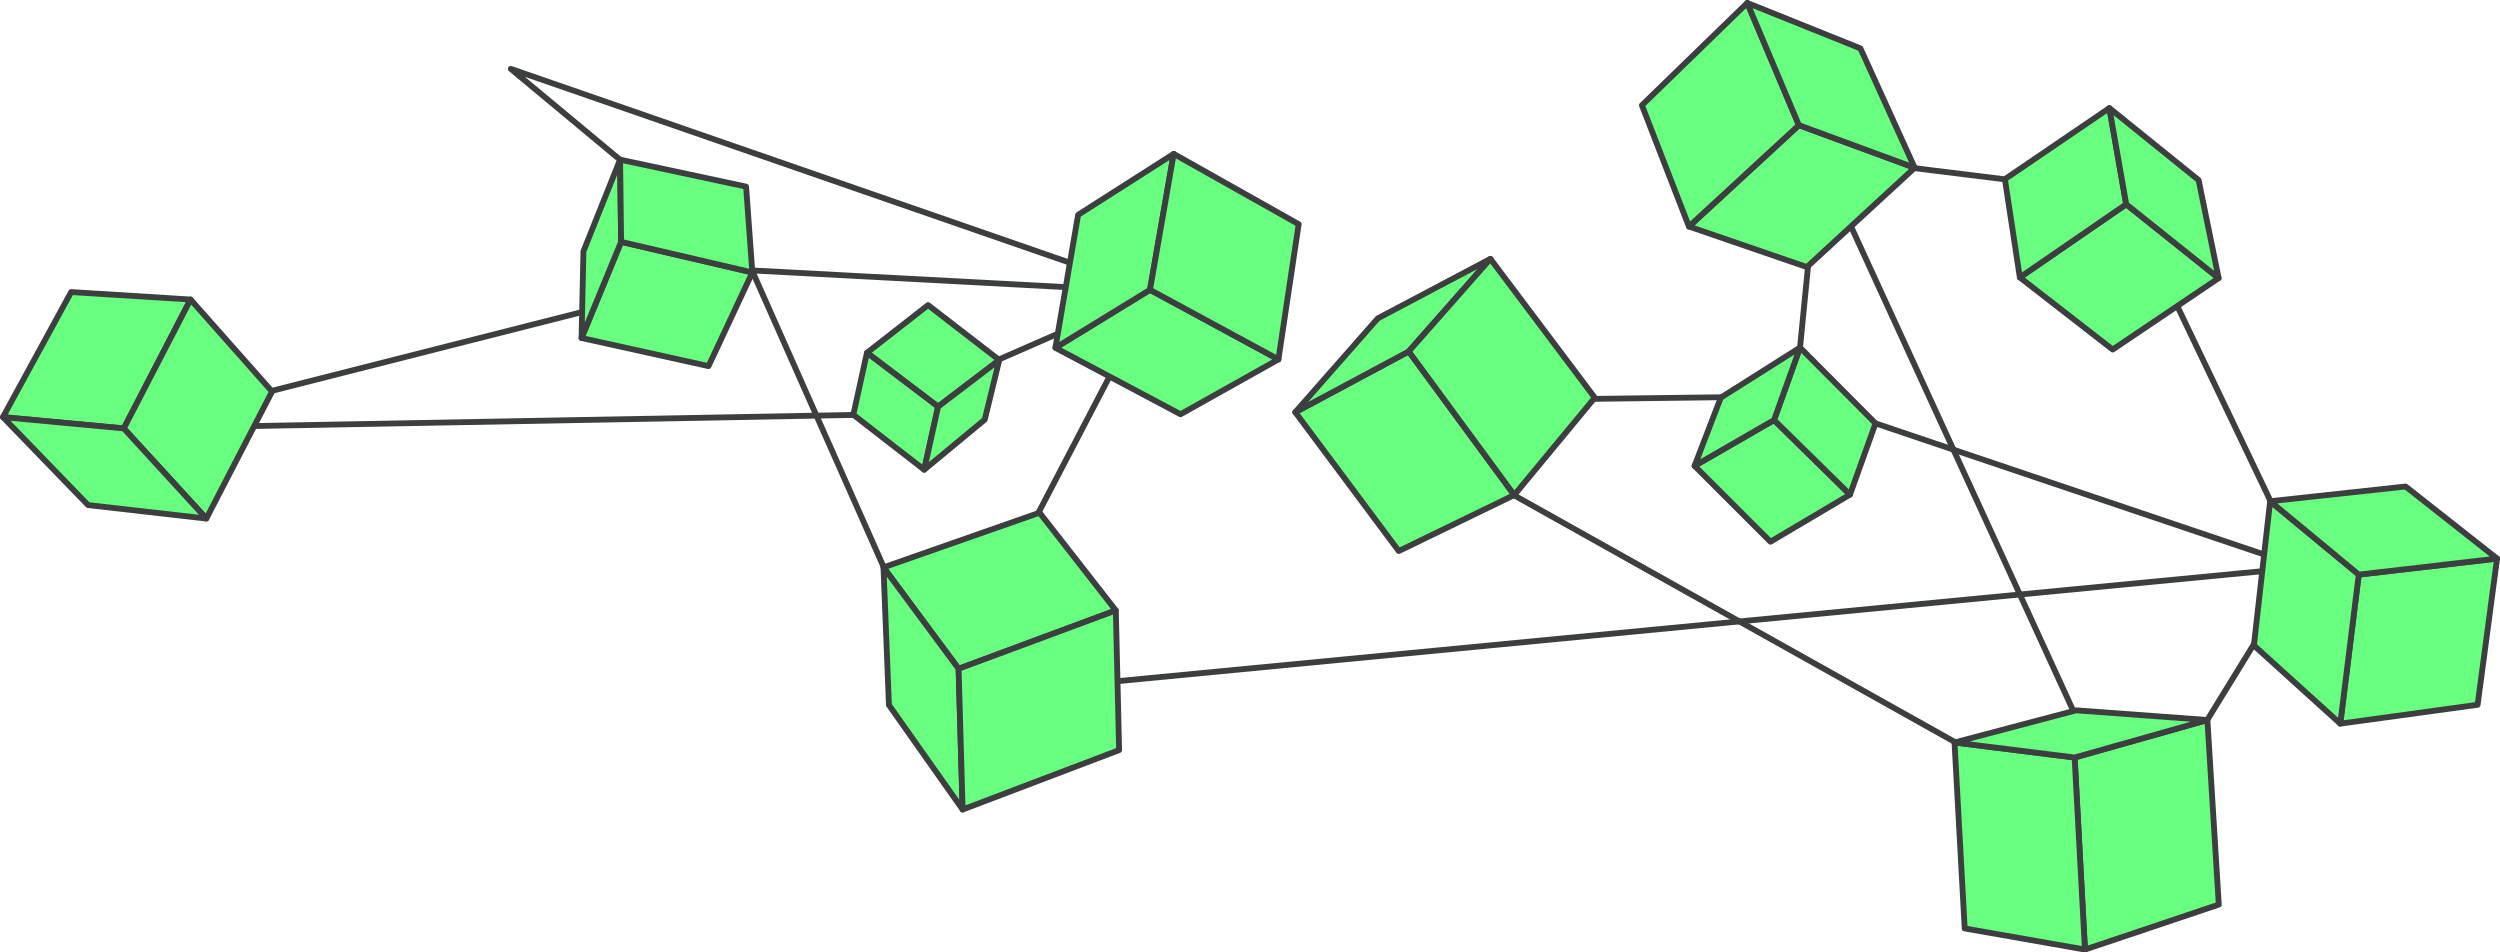<svg xmlns="http://www.w3.org/2000/svg" xmlns:xlink="http://www.w3.org/1999/xlink" fill="none" version="1.1" width="320.75" height="122.203" viewBox="0 0 320.75 122.203"><g><g><path d="M233.597,21.474L230.703,50.882Q230.699,50.916,230.69,50.949Q230.68,50.982,230.665,51.013Q230.65,51.044,230.629,51.071Q230.608,51.099,230.583,51.122Q230.558,51.145,230.529,51.163Q230.5,51.181,230.468,51.194Q230.436,51.207,230.402,51.213Q230.368,51.22,230.334,51.221L174.267,51.929L272.9,107.139L233.597,21.474ZM233.981,20.512L272.327,25.255L272.419,24.51L233.406,19.685Q233.401,19.685,233.396,19.684Q233.36,19.681,233.323,19.684Q233.286,19.688,233.251,19.699Q233.215,19.709,233.183,19.727Q233.15,19.744,233.122,19.768Q233.093,19.791,233.07,19.82Q233.046,19.848,233.029,19.881Q233.011,19.913,233.001,19.949Q232.99,19.984,232.986,20.021L229.989,50.475L172.856,51.197Q172.756,51.198,172.669,51.25Q172.583,51.301,172.534,51.389Q172.497,51.454,172.489,51.528Q172.48,51.602,172.5,51.674Q172.52,51.746,172.567,51.804Q172.613,51.863,172.678,51.899L273.537,108.355Q273.616,108.399,273.706,108.403Q273.795,108.406,273.877,108.369Q273.945,108.338,273.995,108.283Q274.046,108.228,274.072,108.159Q274.098,108.089,274.095,108.014Q274.092,107.939,274.061,107.872L233.981,20.512Z" fill-rule="evenodd" fill="#3D3E40" fill-opacity="1" style="mix-blend-mode:passthrough"/></g><g transform="matrix(-0.524,0.852,-0.852,-0.524,511.389,-140.776)"><line x1="295.055" y1="72.22" x2="336.413" y2="72.22" fill-opacity="0" stroke-opacity="1" stroke="#3D3E40" fill="none" stroke-width="0.75" stroke-linecap="ROUND" stroke-linejoin="round" style="mix-blend-mode:passthrough"/></g><g><path d="M295.714,72.63L272.862,24.841L272.185,25.165L294.654,72.152L230.45,50.49L230.21,51.2L295.255,73.147Q295.325,73.17,295.398,73.166Q295.471,73.161,295.537,73.13Q295.57,73.114,295.6,73.092Q295.63,73.069,295.654,73.042Q295.679,73.015,295.698,72.983Q295.717,72.951,295.729,72.916Q295.741,72.881,295.747,72.845Q295.752,72.808,295.75,72.771Q295.748,72.734,295.739,72.699Q295.73,72.663,295.714,72.63Z" fill-rule="evenodd" fill="#3D3E40" fill-opacity="1" style="mix-blend-mode:passthrough"/></g><g><path d="M145.389,36.922L133.162,32.682L67.354,9.862L96.638,34.222L96.65,34.232L96.777,34.337L145.389,36.922ZM95.599,34.333L65.29,9.121Q65.233,9.074,65.198,9.008Q65.164,8.942,65.157,8.867Q65.15,8.793,65.172,8.722Q65.194,8.651,65.242,8.593Q65.279,8.549,65.327,8.518Q65.375,8.487,65.43,8.472Q65.485,8.456,65.542,8.458Q65.599,8.46,65.653,8.479L133.408,31.974L148.143,37.083Q148.213,37.107,148.269,37.157Q148.325,37.206,148.357,37.273Q148.39,37.341,148.394,37.415Q148.399,37.489,148.374,37.56Q148.365,37.586,148.352,37.61L121.487,89.119L295.339,72.418L295.41,73.165L120.871,89.932Q120.812,89.937,120.755,89.925Q120.697,89.912,120.646,89.882Q120.595,89.852,120.556,89.808Q120.516,89.764,120.492,89.711L104.512,53.705L15.889,55.344Q15.814,55.345,15.745,55.318Q15.676,55.291,15.622,55.239Q15.568,55.187,15.538,55.119Q15.508,55.05,15.507,54.976Q15.506,54.912,15.526,54.852Q15.545,54.792,15.584,54.741Q15.622,54.691,15.675,54.656Q15.728,54.621,15.79,54.605L95.599,34.333ZM104.995,52.946L97.076,35.104L146.419,37.728L111.894,52.818L104.995,52.946ZM105.325,53.69L120.862,88.695L147.196,38.207L112.126,53.535Q112.058,53.565,111.983,53.567L105.325,53.69ZM104.181,52.961L19.117,54.534L96.19,34.957L104.181,52.961Z" fill-rule="evenodd" fill="#3D3E40" fill-opacity="1" style="mix-blend-mode:passthrough"/></g><g><path d="M135.406,44.62C135.406,44.62,147.545,37.181,147.545,37.181C147.545,37.181,164.021,46.109,164.021,46.109C164.021,46.109,151.459,53.148,151.459,53.148C151.459,53.148,135.406,44.62,135.406,44.62C135.406,44.62,135.406,44.62,135.406,44.62Z" fill="#68FE7F" fill-opacity="1" style="mix-blend-mode:passthrough"/><path d="" fill="#000000" fill-opacity="0" style="mix-blend-mode:passthrough"/></g><g><path d="M135.23,44.951L151.283,53.48Q151.368,53.524,151.464,53.523Q151.559,53.522,151.643,53.476L164.204,46.436Q164.299,46.383,164.351,46.288Q164.386,46.222,164.394,46.148Q164.402,46.074,164.381,46.002Q164.359,45.931,164.312,45.873Q164.265,45.815,164.2,45.779L147.723,36.851Q147.635,36.804,147.535,36.806Q147.434,36.809,147.349,36.861L135.21,44.3Q135.123,44.353,135.075,44.444Q135.04,44.509,135.033,44.584Q135.026,44.658,135.047,44.729Q135.069,44.801,135.117,44.858Q135.164,44.916,135.23,44.951ZM151.455,52.721L136.162,44.596L147.556,37.614L163.244,46.115L151.455,52.721Z" fill-rule="evenodd" fill="#3D3E40" fill-opacity="1" style="mix-blend-mode:passthrough"/></g><g><path d="M135.406,44.62C135.406,44.62,138.323,27.562,138.323,27.562C138.323,27.562,150.584,19.742,150.584,19.742C150.584,19.742,147.545,37.181,147.545,37.181C147.545,37.181,135.406,44.62,135.406,44.62C135.406,44.62,135.406,44.62,135.406,44.62Z" fill="#68FE7F" fill-opacity="1" style="mix-blend-mode:passthrough"/><path d="" fill="#000000" fill-opacity="0" style="mix-blend-mode:passthrough"/></g><g><path d="M135.602,44.939L147.741,37.501Q147.809,37.459,147.855,37.392Q147.9,37.325,147.914,37.246L150.954,19.806Q150.979,19.663,150.901,19.54Q150.881,19.509,150.855,19.482Q150.83,19.456,150.799,19.435Q150.769,19.413,150.735,19.399Q150.701,19.384,150.665,19.376Q150.629,19.368,150.592,19.367Q150.556,19.366,150.519,19.373Q150.483,19.379,150.448,19.393Q150.414,19.406,150.383,19.426L138.121,27.246Q138.054,27.288,138.01,27.354Q137.967,27.421,137.953,27.499L135.036,44.556Q135.013,44.695,135.086,44.815Q135.125,44.879,135.186,44.923Q135.246,44.967,135.318,44.984Q135.391,45.002,135.465,44.99Q135.538,44.978,135.602,44.939ZM147.204,36.95L135.915,43.868L138.664,27.789L150.069,20.515L147.204,36.95Z" fill-rule="evenodd" fill="#3D3E40" fill-opacity="1" style="mix-blend-mode:passthrough"/></g><g><path d="M147.544,37.181C147.544,37.181,150.584,19.742,150.584,19.742C150.584,19.742,166.621,28.764,166.621,28.764C166.621,28.764,164.022,46.109,164.022,46.109C164.022,46.109,147.544,37.181,147.544,37.181C147.544,37.181,147.544,37.181,147.544,37.181Z" fill="#68FE7F" fill-opacity="1" style="mix-blend-mode:passthrough"/><path d="" fill="#000000" fill-opacity="0" style="mix-blend-mode:passthrough"/></g><g><path d="M147.365,37.511L163.843,46.439Q163.901,46.47,163.966,46.48Q164.003,46.485,164.04,46.483Q164.077,46.482,164.113,46.473Q164.148,46.464,164.182,46.448Q164.215,46.432,164.245,46.41Q164.275,46.388,164.3,46.361Q164.324,46.334,164.343,46.302Q164.362,46.27,164.375,46.236Q164.387,46.201,164.393,46.164L166.992,28.819Q167.001,28.763,166.992,28.707Q166.983,28.65,166.958,28.599Q166.933,28.548,166.894,28.506Q166.855,28.465,166.805,28.437L150.768,19.415Q150.712,19.383,150.648,19.372Q150.612,19.366,150.575,19.367Q150.538,19.368,150.502,19.376Q150.466,19.384,150.432,19.399Q150.398,19.414,150.368,19.435Q150.338,19.456,150.312,19.483Q150.287,19.51,150.267,19.541Q150.247,19.572,150.234,19.606Q150.221,19.641,150.214,19.677L147.174,37.116Q147.164,37.174,147.173,37.233Q147.181,37.291,147.206,37.344Q147.232,37.397,147.273,37.44Q147.313,37.482,147.365,37.511ZM163.73,45.524L147.96,36.98L150.862,20.328L166.212,28.964L163.73,45.524Z" fill-rule="evenodd" fill="#3D3E40" fill-opacity="1" style="mix-blend-mode:passthrough"/></g><g><path d="M179.463,70.697C179.463,70.697,166.183,52.886,166.183,52.886C166.183,52.886,180.743,45.088,180.743,45.088C180.743,45.088,194.279,63.511,194.279,63.511C194.279,63.511,179.463,70.697,179.463,70.697C179.463,70.697,179.463,70.697,179.463,70.697Z" fill="#68FE7F" fill-opacity="1" style="mix-blend-mode:passthrough"/><path d="" fill="#000000" fill-opacity="0" style="mix-blend-mode:passthrough"/></g><g><path d="M179.627,71.034L194.443,63.848Q194.474,63.833,194.501,63.813Q194.531,63.791,194.556,63.764Q194.581,63.736,194.6,63.705Q194.619,63.673,194.632,63.639Q194.644,63.604,194.65,63.567Q194.655,63.531,194.654,63.494Q194.652,63.457,194.643,63.421Q194.635,63.385,194.619,63.352Q194.603,63.318,194.581,63.289L181.046,44.866Q181.006,44.811,180.949,44.774Q180.892,44.737,180.826,44.722Q180.76,44.707,180.693,44.716Q180.626,44.725,180.566,44.757L166.006,52.555Q165.981,52.568,165.959,52.585Q165.929,52.607,165.904,52.634Q165.88,52.662,165.861,52.694Q165.842,52.725,165.829,52.76Q165.817,52.795,165.812,52.832Q165.806,52.868,165.808,52.905Q165.81,52.942,165.819,52.978Q165.828,53.013,165.844,53.047Q165.86,53.08,165.882,53.11L179.162,70.921Q179.202,70.973,179.256,71.01Q179.311,71.046,179.374,71.061Q179.438,71.077,179.503,71.07Q179.568,71.063,179.627,71.034ZM193.71,63.37L180.634,45.572L166.744,53.011L179.578,70.224L193.71,63.37Z" fill-rule="evenodd" fill="#3D3E40" fill-opacity="1" style="mix-blend-mode:passthrough"/></g><g><path d="M166.182,52.886C166.182,52.886,176.772,40.846,176.772,40.846C176.772,40.846,191.218,33.21,191.218,33.21C191.218,33.21,180.743,45.089,180.743,45.089C180.743,45.089,166.182,52.886,166.182,52.886C166.182,52.886,166.182,52.886,166.182,52.886Z" fill="#68FE7F" fill-opacity="1" style="mix-blend-mode:passthrough"/><path d="" fill="#000000" fill-opacity="0" style="mix-blend-mode:passthrough"/></g><g><path d="M166.359,53.217L180.92,45.419Q180.979,45.387,181.024,45.337L191.499,33.458Q191.537,33.415,191.56,33.363Q191.583,33.311,191.59,33.254Q191.597,33.198,191.586,33.142Q191.576,33.085,191.549,33.035Q191.514,32.969,191.457,32.921Q191.4,32.874,191.328,32.852Q191.257,32.83,191.183,32.837Q191.108,32.844,191.043,32.879L176.597,40.515Q176.536,40.547,176.491,40.599L165.901,52.638Q165.863,52.682,165.839,52.734Q165.816,52.786,165.81,52.843Q165.803,52.9,165.814,52.956Q165.825,53.013,165.852,53.063Q165.887,53.129,165.944,53.176Q166.002,53.223,166.074,53.245Q166.145,53.267,166.219,53.259Q166.293,53.252,166.359,53.217ZM180.506,44.79L167.834,51.576L177.008,41.146L189.58,34.5L180.506,44.79Z" fill-rule="evenodd" fill="#3D3E40" fill-opacity="1" style="mix-blend-mode:passthrough"/></g><g><path d="M180.743,45.089C180.743,45.089,194.279,63.511,194.279,63.511C194.279,63.511,204.608,51.025,204.608,51.025C204.608,51.025,191.218,33.21,191.218,33.21C191.218,33.21,180.743,45.089,180.743,45.089C180.743,45.089,180.743,45.089,180.743,45.089Z" fill="#68FE7F" fill-opacity="1" style="mix-blend-mode:passthrough"/><path d="" fill="#000000" fill-opacity="0" style="mix-blend-mode:passthrough"/></g><g><path d="M190.993,32.911Q190.962,32.934,190.937,32.962L180.462,44.841Q180.419,44.889,180.395,44.948Q180.371,45.008,180.368,45.072Q180.365,45.136,180.384,45.198Q180.403,45.259,180.441,45.311L193.976,63.733Q194.021,63.794,194.084,63.832Q194.148,63.871,194.222,63.882Q194.296,63.893,194.368,63.876Q194.441,63.858,194.501,63.814Q194.538,63.786,194.568,63.75L204.897,51.264Q204.938,51.215,204.96,51.156Q204.982,51.097,204.983,51.033Q204.985,50.97,204.965,50.91Q204.946,50.85,204.908,50.799L191.518,32.985Q191.473,32.925,191.409,32.887Q191.344,32.849,191.271,32.839Q191.197,32.829,191.125,32.847Q191.052,32.866,190.993,32.911ZM191.195,33.804L181.224,45.11L194.296,62.902L204.131,51.014L191.195,33.804Z" fill-rule="evenodd" fill="#3D3E40" fill-opacity="1" style="mix-blend-mode:passthrough"/></g><g><path d="M90.903,46.972C90.903,46.972,74.612,43.367,74.612,43.367C74.612,43.367,79.69,31.027,79.69,31.027C79.69,31.027,96.525,34.958,96.525,34.958C96.525,34.958,90.903,46.972,90.903,46.972C90.903,46.972,90.903,46.972,90.903,46.972Z" fill="#68FE7F" fill-opacity="1" style="mix-blend-mode:passthrough"/><path d="" fill="#000000" fill-opacity="0" style="mix-blend-mode:passthrough"/></g><g><path d="M91.243,47.131L96.864,35.117Q96.881,35.082,96.89,35.043Q96.907,34.971,96.895,34.897Q96.882,34.824,96.843,34.76Q96.804,34.697,96.743,34.653Q96.682,34.61,96.61,34.593L79.776,30.662Q79.711,30.647,79.644,30.655Q79.578,30.663,79.519,30.694Q79.459,30.725,79.414,30.774Q79.369,30.823,79.344,30.885L74.265,43.224Q74.253,43.254,74.246,43.286Q74.238,43.322,74.237,43.359Q74.236,43.396,74.242,43.432Q74.249,43.469,74.262,43.503Q74.276,43.538,74.296,43.569Q74.315,43.6,74.341,43.627Q74.366,43.653,74.397,43.674Q74.427,43.696,74.461,43.71Q74.495,43.725,74.531,43.733L90.822,47.338Q90.884,47.352,90.948,47.344Q91.011,47.337,91.069,47.309Q91.126,47.28,91.171,47.235Q91.216,47.189,91.243,47.131ZM95.989,35.218L90.691,46.541L75.128,43.097L79.916,31.465L95.989,35.218Z" fill-rule="evenodd" fill="#3D3E40" fill-opacity="1" style="mix-blend-mode:passthrough"/></g><g><path d="M74.612,43.367C74.612,43.367,74.855,32.243,74.855,32.243C74.855,32.243,79.557,20.484,79.557,20.484C79.557,20.484,79.689,31.028,79.689,31.028C79.689,31.028,74.612,43.367,74.612,43.367C74.612,43.367,74.612,43.367,74.612,43.367Z" fill="#68FE7F" fill-opacity="1" style="mix-blend-mode:passthrough"/><path d="" fill="#000000" fill-opacity="0" style="mix-blend-mode:passthrough"/></g><g><path d="M74.959,43.51L80.036,31.17Q80.065,31.1,80.064,31.023L79.932,20.479Q79.931,20.424,79.914,20.371Q79.898,20.318,79.866,20.272Q79.835,20.226,79.791,20.191Q79.748,20.156,79.696,20.136Q79.662,20.122,79.626,20.115Q79.589,20.108,79.552,20.109Q79.515,20.109,79.479,20.117Q79.443,20.125,79.409,20.139Q79.375,20.154,79.345,20.175Q79.314,20.196,79.289,20.222Q79.263,20.248,79.243,20.279Q79.222,20.31,79.209,20.345L74.507,32.103Q74.482,32.167,74.48,32.234L74.238,43.359Q74.236,43.416,74.252,43.471Q74.268,43.525,74.299,43.573Q74.33,43.62,74.373,43.656Q74.417,43.693,74.47,43.714Q74.539,43.743,74.613,43.742Q74.688,43.742,74.757,43.714Q74.826,43.685,74.878,43.632Q74.931,43.579,74.959,43.51ZM79.314,30.956L75.031,41.364L75.229,32.319L79.206,22.372L79.314,30.956Z" fill-rule="evenodd" fill="#3D3E40" fill-opacity="1" style="mix-blend-mode:passthrough"/></g><g><path d="M79.69,31.028C79.69,31.028,96.526,34.958,96.526,34.958C96.526,34.958,95.721,23.944,95.721,23.944C95.721,23.944,79.557,20.484,79.557,20.484C79.557,20.484,79.69,31.028,79.69,31.028C79.69,31.028,79.69,31.028,79.69,31.028Z" fill="#68FE7F" fill-opacity="1" style="mix-blend-mode:passthrough"/><path d="" fill="#000000" fill-opacity="0" style="mix-blend-mode:passthrough"/></g><g><path d="M79.191,20.405Q79.182,20.447,79.182,20.489L79.315,31.032Q79.316,31.095,79.337,31.154Q79.358,31.214,79.398,31.263Q79.437,31.312,79.49,31.345Q79.543,31.379,79.605,31.393L96.44,35.324Q96.513,35.34,96.587,35.328Q96.66,35.316,96.724,35.277Q96.787,35.237,96.83,35.177Q96.874,35.116,96.891,35.044Q96.904,34.988,96.9,34.931L96.095,23.916Q96.091,23.856,96.067,23.799Q96.044,23.743,96.004,23.697Q95.964,23.651,95.911,23.621Q95.859,23.59,95.8,23.577L79.636,20.117Q79.6,20.109,79.563,20.109Q79.526,20.108,79.49,20.115Q79.453,20.122,79.419,20.135Q79.385,20.149,79.354,20.169Q79.323,20.189,79.296,20.215Q79.27,20.241,79.249,20.271Q79.228,20.301,79.213,20.335Q79.198,20.369,79.191,20.405ZM79.938,20.949L80.061,30.729L96.115,34.477L95.368,24.251L79.938,20.949Z" fill-rule="evenodd" fill="#3D3E40" fill-opacity="1" style="mix-blend-mode:passthrough"/></g><g><path d="M217.411,59.774C217.411,59.774,227.15,69.503,227.15,69.503C227.15,69.503,237.354,63.457,237.354,63.457C237.354,63.457,227.61,53.889,227.61,53.889C227.61,53.889,217.411,59.774,217.411,59.774C217.411,59.774,217.411,59.774,217.411,59.774Z" fill="#68FE7F" fill-opacity="1" style="mix-blend-mode:passthrough"/><path d="" fill="#000000" fill-opacity="0" style="mix-blend-mode:passthrough"/></g><g><path d="M227.873,53.621Q227.829,53.578,227.774,53.551Q227.718,53.525,227.657,53.517Q227.596,53.509,227.536,53.521Q227.476,53.533,227.423,53.564L217.224,59.449Q217.159,59.486,217.114,59.545Q217.068,59.604,217.049,59.677Q217.03,59.749,217.039,59.823Q217.049,59.896,217.086,59.961Q217.111,60.004,217.146,60.039L226.885,69.768Q226.929,69.812,226.985,69.84Q227.042,69.867,227.104,69.875Q227.165,69.883,227.227,69.87Q227.288,69.857,227.341,69.826L237.545,63.78Q237.577,63.761,237.604,63.736Q237.632,63.711,237.654,63.682Q237.676,63.652,237.692,63.619Q237.708,63.586,237.717,63.55Q237.726,63.514,237.728,63.477Q237.73,63.44,237.725,63.404Q237.72,63.367,237.708,63.332Q237.695,63.298,237.676,63.266Q237.652,63.224,237.617,63.189L227.873,53.621ZM227.551,54.356L218.022,59.854L227.209,69.032L236.743,63.383L227.551,54.356Z" fill-rule="evenodd" fill="#3D3E40" fill-opacity="1" style="mix-blend-mode:passthrough"/></g><g><path d="M227.61,53.889C227.61,53.889,237.353,63.458,237.353,63.458C237.353,63.458,240.629,54.317,240.629,54.317C240.629,54.317,230.943,44.589,230.943,44.589C230.943,44.589,227.61,53.889,227.61,53.889C227.61,53.889,227.61,53.889,227.61,53.889Z" fill="#68FE7F" fill-opacity="1" style="mix-blend-mode:passthrough"/><path d="" fill="#000000" fill-opacity="0" style="mix-blend-mode:passthrough"/></g><g><path d="M230.679,44.324Q230.619,44.383,230.59,44.463L227.257,53.763Q227.238,53.813,227.235,53.867Q227.232,53.921,227.244,53.973Q227.256,54.025,227.282,54.072Q227.308,54.119,227.347,54.157L237.091,63.725Q237.144,63.777,237.213,63.805Q237.282,63.833,237.357,63.833Q237.431,63.832,237.5,63.803Q237.569,63.774,237.621,63.72Q237.679,63.662,237.706,63.584L240.982,54.444Q241,54.394,241.004,54.341Q241.007,54.287,240.995,54.236Q240.984,54.184,240.958,54.137Q240.933,54.09,240.895,54.053L231.209,44.325Q231.156,44.272,231.087,44.243Q231.019,44.215,230.944,44.214Q230.869,44.214,230.8,44.243Q230.731,44.271,230.679,44.324ZM231.096,45.274L228.044,53.79L237.198,62.78L240.196,54.414L231.096,45.274Z" fill-rule="evenodd" fill="#3D3E40" fill-opacity="1" style="mix-blend-mode:passthrough"/></g><g><path d="M217.411,59.774C217.411,59.774,220.782,51.015,220.782,51.015C220.782,51.015,230.944,44.591,230.944,44.591C230.944,44.591,227.61,53.889,227.61,53.889C227.61,53.889,217.411,59.774,217.411,59.774C217.411,59.774,217.411,59.774,217.411,59.774Z" fill="#68FE7F" fill-opacity="1" style="mix-blend-mode:passthrough"/><path d="" fill="#000000" fill-opacity="0" style="mix-blend-mode:passthrough"/></g><g><path d="M217.599,60.099L227.797,54.214Q227.917,54.145,227.963,54.016L231.297,44.717Q231.326,44.636,231.316,44.55Q231.307,44.464,231.261,44.39Q231.241,44.359,231.215,44.332Q231.19,44.306,231.16,44.284Q231.13,44.263,231.096,44.248Q231.062,44.233,231.026,44.225Q230.99,44.217,230.953,44.216Q230.916,44.215,230.88,44.221Q230.843,44.227,230.809,44.241Q230.775,44.254,230.743,44.274L220.581,50.698Q220.476,50.765,220.432,50.881L217.061,59.639Q217.031,59.718,217.037,59.803Q217.044,59.888,217.086,59.961Q217.124,60.026,217.183,60.071Q217.242,60.117,217.314,60.136Q217.386,60.155,217.46,60.146Q217.534,60.136,217.599,60.099ZM227.304,53.633L218.142,58.919L221.087,51.266L230.223,45.49L227.304,53.633Z" fill-rule="evenodd" fill="#3D3E40" fill-opacity="1" style="mix-blend-mode:passthrough"/></g><g><path d="M128.207,46.195C128.207,46.195,119.07,39.144,119.07,39.144C119.07,39.144,111.23,45.261,111.23,45.261C111.23,45.261,120.355,52.177,120.355,52.177C120.355,52.177,128.207,46.195,128.207,46.195C128.207,46.195,128.207,46.195,128.207,46.195Z" fill="#68FE7F" fill-opacity="1" style="mix-blend-mode:passthrough"/><path d="" fill="#000000" fill-opacity="0" style="mix-blend-mode:passthrough"/></g><g><path d="M120.128,52.476Q120.177,52.513,120.236,52.533Q120.294,52.552,120.355,52.552Q120.417,52.552,120.475,52.532Q120.533,52.513,120.582,52.476L128.434,46.493Q128.463,46.471,128.488,46.443Q128.512,46.415,128.531,46.383Q128.549,46.351,128.561,46.317Q128.573,46.282,128.578,46.245Q128.583,46.208,128.581,46.172Q128.579,46.135,128.569,46.099Q128.56,46.063,128.544,46.03Q128.527,45.997,128.505,45.968Q128.475,45.928,128.436,45.898L119.299,38.848Q119.249,38.809,119.19,38.789Q119.131,38.769,119.069,38.769Q119.006,38.77,118.947,38.79Q118.888,38.81,118.839,38.849L111,44.965Q110.971,44.988,110.947,45.016Q110.922,45.044,110.904,45.076Q110.886,45.108,110.874,45.143Q110.863,45.178,110.858,45.215Q110.854,45.252,110.856,45.288Q110.859,45.325,110.869,45.361Q110.879,45.396,110.895,45.429Q110.912,45.462,110.935,45.491Q110.965,45.53,111.004,45.56L120.128,52.476ZM120.354,51.706L127.59,46.193L119.071,39.619L111.846,45.257L120.354,51.706Z" fill-rule="evenodd" fill="#3D3E40" fill-opacity="1" style="mix-blend-mode:passthrough"/></g><g><path d="M120.354,52.177C120.354,52.177,111.23,45.261,111.23,45.261C111.23,45.261,109.482,53.212,109.482,53.212C109.482,53.212,118.576,60.266,118.576,60.266C118.576,60.266,120.354,52.177,120.354,52.177C120.354,52.177,120.354,52.177,120.354,52.177Z" fill="#68FE7F" fill-opacity="1" style="mix-blend-mode:passthrough"/><path d="" fill="#000000" fill-opacity="0" style="mix-blend-mode:passthrough"/></g><g><path d="M118.872,60.495Q118.924,60.429,118.942,60.346L120.721,52.258Q120.732,52.205,120.728,52.152Q120.725,52.098,120.706,52.048Q120.688,51.997,120.656,51.954Q120.624,51.911,120.581,51.879L111.457,44.962Q111.427,44.94,111.394,44.924Q111.361,44.908,111.325,44.898Q111.289,44.889,111.252,44.887Q111.215,44.885,111.179,44.89Q111.142,44.895,111.107,44.907Q111.073,44.919,111.041,44.937Q111.009,44.956,110.981,44.981Q110.954,45.005,110.931,45.035Q110.881,45.1,110.864,45.181L109.116,53.131Q109.104,53.183,109.108,53.236Q109.111,53.29,109.129,53.34Q109.147,53.39,109.179,53.433Q109.21,53.476,109.252,53.508L118.346,60.562Q118.405,60.608,118.477,60.627Q118.549,60.647,118.623,60.638Q118.697,60.628,118.762,60.591Q118.826,60.554,118.872,60.495ZM118.337,59.606L119.937,52.331L111.47,45.914L109.899,53.061L118.337,59.606Z" fill-rule="evenodd" fill="#3D3E40" fill-opacity="1" style="mix-blend-mode:passthrough"/></g><g><path d="M128.206,46.195C128.206,46.195,126.34,53.839,126.34,53.839C126.34,53.839,118.574,60.267,118.574,60.267C118.574,60.267,120.354,52.177,120.354,52.177C120.354,52.177,128.206,46.195,128.206,46.195C128.206,46.195,128.206,46.195,128.206,46.195Z" fill="#68FE7F" fill-opacity="1" style="mix-blend-mode:passthrough"/><path d="" fill="#000000" fill-opacity="0" style="mix-blend-mode:passthrough"/></g><g><path d="M127.979,45.897L120.127,51.879Q120.018,51.962,119.988,52.097L118.208,60.187Q118.189,60.271,118.21,60.355Q118.23,60.44,118.285,60.506Q118.333,60.564,118.399,60.599Q118.465,60.633,118.539,60.64Q118.613,60.647,118.685,60.626Q118.756,60.604,118.813,60.556L126.579,54.128Q126.675,54.049,126.704,53.928L128.571,46.284Q128.591,46.201,128.573,46.118Q128.556,46.035,128.505,45.968Q128.482,45.938,128.455,45.914Q128.427,45.889,128.395,45.871Q128.363,45.852,128.328,45.84Q128.293,45.828,128.257,45.823Q128.22,45.818,128.183,45.821Q128.146,45.823,128.111,45.832Q128.075,45.842,128.042,45.858Q128.008,45.874,127.979,45.897ZM120.691,52.392L119.175,59.283L126.005,53.63L127.591,47.135L120.691,52.392Z" fill-rule="evenodd" fill="#3D3E40" fill-opacity="1" style="mix-blend-mode:passthrough"/></g><g><path d="M245.653,21.524C245.653,21.524,231.822,34.264,231.822,34.264C231.822,34.264,216.689,29.063,216.689,29.063C216.689,29.063,230.798,16.06,230.798,16.06C230.798,16.06,245.653,21.524,245.653,21.524C245.653,21.524,245.653,21.524,245.653,21.524Z" fill="#68FE7F" fill-opacity="1" style="mix-blend-mode:passthrough"/><path d="" fill="#000000" fill-opacity="0" style="mix-blend-mode:passthrough"/></g><g><path d="M245.782,21.172L230.928,15.708Q230.879,15.69,230.828,15.686Q230.776,15.682,230.725,15.692Q230.674,15.703,230.628,15.726Q230.582,15.749,230.544,15.785L216.435,28.787Q216.366,28.851,216.335,28.941Q216.323,28.976,216.318,29.012Q216.313,29.049,216.315,29.086Q216.317,29.123,216.327,29.158Q216.336,29.194,216.353,29.227Q216.369,29.26,216.391,29.29Q216.413,29.319,216.441,29.344Q216.469,29.368,216.501,29.387Q216.533,29.405,216.568,29.417L231.7,34.619Q231.748,34.635,231.798,34.639Q231.849,34.642,231.899,34.631Q231.948,34.621,231.993,34.598Q232.038,34.574,232.076,34.54L245.907,21.8Q245.973,21.738,246.005,21.653Q246.017,21.618,246.023,21.582Q246.029,21.546,246.027,21.509Q246.026,21.472,246.017,21.436Q246.009,21.4,245.993,21.366Q245.978,21.333,245.956,21.303Q245.934,21.273,245.907,21.248Q245.88,21.223,245.848,21.204Q245.817,21.185,245.782,21.172ZM230.884,16.491L217.406,28.912L231.732,33.837L244.947,21.664L230.884,16.491Z" fill-rule="evenodd" fill="#3D3E40" fill-opacity="1" style="mix-blend-mode:passthrough"/></g><g><path d="M224.175,0.375C224.175,0.375,230.799,16.06,230.799,16.06C230.799,16.06,216.689,29.062,216.689,29.062C216.689,29.062,210.657,13.505,210.657,13.505C210.657,13.505,224.175,0.375,224.175,0.375C224.175,0.375,224.175,0.375,224.175,0.375Z" fill="#68FE7F" fill-opacity="1" style="mix-blend-mode:passthrough"/><path d="" fill="#000000" fill-opacity="0" style="mix-blend-mode:passthrough"/></g><g><path d="M223.914,0.106L210.396,13.236Q210.356,13.275,210.329,13.323Q210.302,13.371,210.291,13.425Q210.279,13.479,210.283,13.534Q210.287,13.59,210.307,13.641L216.339,29.198Q216.365,29.264,216.413,29.316Q216.464,29.371,216.531,29.403Q216.599,29.434,216.673,29.437Q216.748,29.44,216.818,29.414Q216.888,29.389,216.943,29.338L231.053,16.336Q231.096,16.296,231.125,16.246Q231.153,16.196,231.166,16.139Q231.178,16.083,231.173,16.025Q231.167,15.967,231.145,15.914L224.521,0.229Q224.493,0.165,224.444,0.114Q224.418,0.088,224.388,0.067Q224.358,0.046,224.324,0.031Q224.29,0.016,224.254,0.009Q224.217,0.001,224.181,0Q224.144,-0,224.107,0.006Q224.071,0.013,224.037,0.027Q224.002,0.04,223.971,0.061Q223.94,0.081,223.914,0.106ZM211.096,13.601L216.839,28.414L230.351,15.963L224.043,1.026L211.096,13.601Z" fill-rule="evenodd" fill="#3D3E40" fill-opacity="1" style="mix-blend-mode:passthrough"/></g><g><path d="M238.693,6.207C238.693,6.207,245.653,21.523,245.653,21.523C245.653,21.523,230.798,16.061,230.798,16.061C230.798,16.061,224.174,0.375,224.174,0.375C224.174,0.375,238.693,6.207,238.693,6.207C238.693,6.207,238.693,6.207,238.693,6.207Z" fill="#68FE7F" fill-opacity="1" style="mix-blend-mode:passthrough"/><path d="" fill="#000000" fill-opacity="0" style="mix-blend-mode:passthrough"/></g><g><path d="M238.833,5.859L224.314,0.027Q224.245,-0.001,224.171,0Q224.097,0.001,224.028,0.03Q223.994,0.044,223.964,0.065Q223.933,0.085,223.907,0.112Q223.881,0.138,223.861,0.169Q223.841,0.2,223.827,0.234Q223.813,0.268,223.806,0.304Q223.799,0.341,223.799,0.378Q223.799,0.415,223.807,0.451Q223.814,0.487,223.829,0.521L230.453,16.207Q230.483,16.279,230.539,16.333Q230.596,16.386,230.669,16.413L245.523,21.875Q245.593,21.901,245.667,21.898Q245.74,21.895,245.808,21.864Q245.841,21.849,245.871,21.828Q245.901,21.806,245.927,21.779Q245.952,21.752,245.971,21.721Q245.991,21.689,246.004,21.655Q246.017,21.62,246.023,21.584Q246.029,21.547,246.027,21.51Q246.026,21.474,246.018,21.438Q246.009,21.401,245.994,21.368L239.035,6.052Q239.005,5.986,238.953,5.936Q238.9,5.886,238.833,5.859ZM224.87,1.059L231.08,15.765L244.94,20.861L238.414,6.499L224.87,1.059Z" fill-rule="evenodd" fill="#3D3E40" fill-opacity="1" style="mix-blend-mode:passthrough"/></g><g><path d="M24.448,38.428C24.448,38.428,15.882,54.968,15.882,54.968C15.882,54.968,0.375,53.517,0.375,53.517C0.375,53.517,9.131,37.471,9.131,37.471C9.131,37.471,24.448,38.428,24.448,38.428C24.448,38.428,24.448,38.428,24.448,38.428Z" fill="#68FE7F" fill-opacity="1" style="mix-blend-mode:passthrough"/><path d="" fill="#000000" fill-opacity="0" style="mix-blend-mode:passthrough"/></g><g><path d="M24.471,38.053L9.154,37.097Q9.101,37.094,9.048,37.105Q8.996,37.117,8.949,37.143Q8.902,37.169,8.865,37.207Q8.827,37.245,8.801,37.292L0.046,53.337Q0.009,53.405,0.002,53.482Q-0.002,53.519,0.002,53.555Q0.006,53.592,0.017,53.627Q0.028,53.663,0.045,53.695Q0.063,53.728,0.086,53.756Q0.11,53.784,0.139,53.808Q0.167,53.831,0.2,53.848Q0.232,53.866,0.268,53.876Q0.303,53.887,0.34,53.89L15.847,55.341Q15.903,55.347,15.958,55.335Q16.013,55.324,16.062,55.297Q16.111,55.27,16.15,55.23Q16.19,55.19,16.215,55.14L24.781,38.6Q24.817,38.53,24.822,38.451Q24.825,38.414,24.82,38.377Q24.815,38.341,24.803,38.306Q24.791,38.271,24.772,38.239Q24.753,38.207,24.729,38.179Q24.705,38.152,24.675,38.129Q24.646,38.107,24.613,38.091Q24.58,38.074,24.544,38.065Q24.508,38.056,24.471,38.053ZM9.345,37.86L0.977,53.196L15.666,54.571L23.85,38.766L9.345,37.86Z" fill-rule="evenodd" fill="#3D3E40" fill-opacity="1" style="mix-blend-mode:passthrough"/></g><g><path d="M34.907,50.232C34.907,50.232,26.471,66.531,26.471,66.531C26.471,66.531,15.881,54.969,15.881,54.969C15.881,54.969,24.448,38.428,24.448,38.428C24.448,38.428,34.907,50.232,34.907,50.232C34.907,50.232,34.907,50.232,34.907,50.232Z" fill="#68FE7F" fill-opacity="1" style="mix-blend-mode:passthrough"/><path d="" fill="#000000" fill-opacity="0" style="mix-blend-mode:passthrough"/></g><g><path d="M35.188,49.983L24.729,38.18Q24.683,38.127,24.621,38.095Q24.554,38.061,24.48,38.055Q24.406,38.048,24.335,38.071Q24.264,38.093,24.207,38.142Q24.149,38.19,24.115,38.256L15.548,54.796Q15.522,54.847,15.512,54.904Q15.502,54.961,15.509,55.018Q15.517,55.075,15.541,55.127Q15.566,55.179,15.604,55.222L26.195,66.784Q26.24,66.833,26.299,66.864Q26.365,66.898,26.439,66.905Q26.514,66.911,26.585,66.888Q26.656,66.866,26.713,66.818Q26.77,66.77,26.804,66.703L35.24,50.404Q35.266,50.354,35.276,50.298Q35.286,50.242,35.279,50.185Q35.272,50.129,35.249,50.077Q35.226,50.025,35.188,49.983ZM24.53,39.086L16.334,54.909L26.385,65.882L34.456,50.288L24.53,39.086Z" fill-rule="evenodd" fill="#3D3E40" fill-opacity="1" style="mix-blend-mode:passthrough"/></g><g><path d="M15.882,54.968C15.882,54.968,26.472,66.53,26.472,66.53C26.472,66.53,11.301,64.805,11.301,64.805C11.301,64.805,0.376,53.517,0.376,53.517C0.376,53.517,15.882,54.968,15.882,54.968C15.882,54.968,15.882,54.968,15.882,54.968Z" fill="#68FE7F" fill-opacity="1" style="mix-blend-mode:passthrough"/><path d="" fill="#000000" fill-opacity="0" style="mix-blend-mode:passthrough"/></g><g><path d="M15.917,54.595L0.411,53.144Q0.329,53.136,0.251,53.163Q0.174,53.19,0.115,53.247Q0.061,53.299,0.032,53.368Q0.002,53.436,0.001,53.511Q-0,53.585,0.027,53.655Q0.054,53.724,0.106,53.778L11.032,65.065Q11.125,65.162,11.259,65.177L26.429,66.903Q26.51,66.912,26.587,66.887Q26.665,66.862,26.725,66.807Q26.752,66.782,26.774,66.752Q26.796,66.722,26.811,66.689Q26.827,66.655,26.836,66.62Q26.845,66.584,26.846,66.547Q26.848,66.51,26.842,66.473Q26.837,66.437,26.824,66.402Q26.811,66.368,26.792,66.336Q26.773,66.304,26.748,66.277L16.158,54.715Q16.06,54.608,15.917,54.595ZM1.351,53.985L11.477,64.447L25.518,66.044L15.703,55.328L1.351,53.985Z" fill-rule="evenodd" fill="#3D3E40" fill-opacity="1" style="mix-blend-mode:passthrough"/></g><g><path d="M284.652,35.687C284.652,35.687,271.059,44.847,271.059,44.847C271.059,44.847,259.145,35.595,259.145,35.595C259.145,35.595,272.791,26.204,272.791,26.204C272.791,26.204,284.652,35.687,284.652,35.687C284.652,35.687,284.652,35.687,284.652,35.687Z" fill="#68FE7F" fill-opacity="1" style="mix-blend-mode:passthrough"/><path d="" fill="#000000" fill-opacity="0" style="mix-blend-mode:passthrough"/></g><g><path d="M284.886,35.394L273.025,25.911Q272.978,25.873,272.921,25.852Q272.865,25.831,272.804,25.829Q272.744,25.827,272.686,25.844Q272.628,25.86,272.578,25.895L258.932,35.286Q258.885,35.319,258.849,35.365Q258.803,35.423,258.783,35.495Q258.764,35.567,258.773,35.641Q258.782,35.715,258.819,35.78Q258.856,35.845,258.915,35.891L270.829,45.143Q270.875,45.179,270.931,45.199Q270.987,45.219,271.046,45.221Q271.105,45.223,271.162,45.207Q271.219,45.191,271.268,45.158L284.861,35.998Q284.909,35.966,284.945,35.921Q284.991,35.863,285.012,35.791Q285.033,35.72,285.024,35.646Q285.016,35.572,284.98,35.506Q284.944,35.441,284.886,35.394ZM272.774,26.67L259.78,35.613L271.074,44.384L284.019,35.661L272.774,26.67Z" fill-rule="evenodd" fill="#3D3E40" fill-opacity="1" style="mix-blend-mode:passthrough"/></g><g><path d="M270.632,13.866C270.632,13.866,272.792,26.204,272.792,26.204C272.792,26.204,259.145,35.595,259.145,35.595C259.145,35.595,257.227,22.987,257.227,22.987C257.227,22.987,270.632,13.866,270.632,13.866C270.632,13.866,270.632,13.866,270.632,13.866Z" fill="#68FE7F" fill-opacity="1" style="mix-blend-mode:passthrough"/><path d="" fill="#000000" fill-opacity="0" style="mix-blend-mode:passthrough"/></g><g><path d="M270.421,13.556L257.016,22.677Q256.972,22.707,256.938,22.747Q256.905,22.788,256.883,22.837Q256.862,22.886,256.855,22.938Q256.848,22.991,256.856,23.043L258.774,35.651Q258.787,35.736,258.836,35.807Q258.857,35.838,258.883,35.864Q258.91,35.889,258.941,35.91Q258.972,35.93,259.006,35.943Q259.04,35.957,259.076,35.964Q259.113,35.97,259.15,35.97Q259.187,35.969,259.223,35.962Q259.259,35.954,259.293,35.939Q259.327,35.925,259.357,35.904L273.005,26.513Q273.049,26.482,273.083,26.441Q273.117,26.399,273.138,26.349Q273.159,26.299,273.165,26.246Q273.171,26.192,273.161,26.139L271.001,13.801Q270.987,13.722,270.942,13.655Q270.9,13.593,270.838,13.552Q270.775,13.511,270.702,13.497Q270.629,13.483,270.556,13.499Q270.483,13.514,270.421,13.556ZM257.633,23.164L259.425,34.947L272.381,26.032L270.363,14.502L257.633,23.164Z" fill-rule="evenodd" fill="#3D3E40" fill-opacity="1" style="mix-blend-mode:passthrough"/></g><g><path d="M282.081,23.103C282.081,23.103,284.653,35.687,284.653,35.687C284.653,35.687,272.792,26.203,272.792,26.203C272.792,26.203,270.632,13.865,270.632,13.865C270.632,13.865,282.081,23.103,282.081,23.103C282.081,23.103,282.081,23.103,282.081,23.103Z" fill="#68FE7F" fill-opacity="1" style="mix-blend-mode:passthrough"/><path d="" fill="#000000" fill-opacity="0" style="mix-blend-mode:passthrough"/></g><g><path d="M282.316,22.811L270.867,13.573Q270.804,13.522,270.725,13.502Q270.647,13.482,270.567,13.496Q270.531,13.502,270.496,13.516Q270.462,13.529,270.431,13.549Q270.399,13.568,270.373,13.594Q270.346,13.62,270.325,13.65Q270.304,13.68,270.289,13.714Q270.274,13.748,270.266,13.784Q270.258,13.82,270.257,13.857Q270.256,13.893,270.262,13.93L272.422,26.268Q272.447,26.408,272.558,26.496L284.418,35.98Q284.484,36.032,284.565,36.052Q284.646,36.071,284.728,36.054Q284.801,36.039,284.863,35.998Q284.924,35.956,284.966,35.894Q285.007,35.831,285.021,35.758Q285.035,35.685,285.02,35.612L282.448,23.028Q282.421,22.896,282.316,22.811ZM271.173,14.784L273.137,25.999L284.078,34.747L281.74,23.31L271.173,14.784Z" fill-rule="evenodd" fill="#3D3E40" fill-opacity="1" style="mix-blend-mode:passthrough"/></g><g><path d="M320.375,71.664C320.375,71.664,317.878,90.424,317.878,90.424C317.878,90.424,300.255,92.844,300.255,92.844C300.255,92.844,302.629,73.722,302.629,73.722C302.629,73.722,320.375,71.664,320.375,71.664C320.375,71.664,320.375,71.664,320.375,71.664Z" fill="#68FE7F" fill-opacity="1" style="mix-blend-mode:passthrough"/><path d="" fill="#000000" fill-opacity="0" style="mix-blend-mode:passthrough"/></g><g><path d="M320.332,71.292L302.586,73.35Q302.523,73.357,302.467,73.384Q302.41,73.411,302.365,73.456Q302.32,73.5,302.293,73.557Q302.265,73.613,302.257,73.676L299.883,92.798Q299.877,92.847,299.883,92.895Q299.888,92.932,299.901,92.967Q299.913,93.002,299.931,93.033Q299.95,93.065,299.974,93.093Q299.999,93.121,300.028,93.143Q300.058,93.165,300.091,93.181Q300.124,93.197,300.16,93.207Q300.196,93.216,300.233,93.218Q300.269,93.221,300.306,93.216L317.929,90.795Q317.99,90.787,318.045,90.759Q318.1,90.732,318.144,90.688Q318.187,90.645,318.214,90.589Q318.241,90.534,318.25,90.473L320.747,71.714Q320.753,71.667,320.747,71.621Q320.739,71.547,320.702,71.482Q320.666,71.416,320.608,71.37Q320.549,71.324,320.477,71.303Q320.406,71.283,320.332,71.292ZM302.965,74.061L300.687,92.406L317.544,90.091L319.94,72.092L302.965,74.061Z" fill-rule="evenodd" fill="#3D3E40" fill-opacity="1" style="mix-blend-mode:passthrough"/></g><g><path d="M302.63,73.721C302.63,73.721,300.255,92.843,300.255,92.843C300.255,92.843,289.174,82.812,289.174,82.812C289.174,82.812,291.259,64.308,291.259,64.308C291.259,64.308,302.63,73.721,302.63,73.721C302.63,73.721,302.63,73.721,302.63,73.721Z" fill="#68FE7F" fill-opacity="1" style="mix-blend-mode:passthrough"/><path d="" fill="#000000" fill-opacity="0" style="mix-blend-mode:passthrough"/></g><g><path d="M302.869,73.432L291.498,64.019Q291.412,63.948,291.301,63.935Q291.227,63.927,291.155,63.948Q291.083,63.968,291.025,64.015Q290.967,64.061,290.931,64.127Q290.894,64.192,290.886,64.266L288.801,82.77Q288.791,82.86,288.823,82.945Q288.855,83.029,288.922,83.09L300.004,93.121Q300.092,93.201,300.209,93.215Q300.246,93.22,300.283,93.217Q300.319,93.215,300.355,93.205Q300.391,93.195,300.424,93.178Q300.457,93.162,300.486,93.139Q300.515,93.116,300.539,93.088Q300.563,93.06,300.581,93.028Q300.6,92.996,300.611,92.961Q300.623,92.926,300.627,92.889L303.002,73.767Q303.013,73.672,302.978,73.583Q302.943,73.494,302.869,73.432ZM291.554,65.039L289.568,82.663L299.972,92.081L302.232,73.879L291.554,65.039Z" fill-rule="evenodd" fill="#3D3E40" fill-opacity="1" style="mix-blend-mode:passthrough"/></g><g><path d="M308.64,62.417C308.64,62.417,320.375,71.665,320.375,71.665C320.375,71.665,302.629,73.721,302.629,73.721C302.629,73.721,291.258,64.308,291.258,64.308C291.258,64.308,308.64,62.417,308.64,62.417C308.64,62.417,308.64,62.417,308.64,62.417Z" fill="#68FE7F" fill-opacity="1" style="mix-blend-mode:passthrough"/><path d="" fill="#000000" fill-opacity="0" style="mix-blend-mode:passthrough"/></g><g><path d="M308.6,62.045L291.218,63.935Q291.145,63.943,291.081,63.978Q291.016,64.012,290.97,64.069Q290.946,64.097,290.928,64.13Q290.911,64.162,290.9,64.197Q290.889,64.233,290.885,64.269Q290.882,64.306,290.885,64.343Q290.889,64.38,290.899,64.415Q290.91,64.451,290.927,64.483Q290.944,64.516,290.968,64.544Q290.991,64.573,291.019,64.597L302.39,74.01Q302.449,74.059,302.523,74.081Q302.596,74.102,302.672,74.094L320.418,72.037Q320.492,72.029,320.558,71.992Q320.623,71.956,320.67,71.897Q320.692,71.868,320.709,71.835Q320.726,71.802,320.736,71.766Q320.746,71.731,320.749,71.694Q320.752,71.657,320.747,71.621Q320.743,71.584,320.732,71.549Q320.72,71.514,320.702,71.481Q320.684,71.449,320.66,71.421Q320.636,71.393,320.607,71.37L308.872,62.123Q308.814,62.077,308.744,62.057Q308.673,62.037,308.6,62.045ZM292.181,64.585L302.745,73.33L319.429,71.397L308.528,62.807L292.181,64.585Z" fill-rule="evenodd" fill="#3D3E40" fill-opacity="1" style="mix-blend-mode:passthrough"/></g><g><path d="M283.21,92.375C283.21,92.375,284.671,116.06,284.671,116.06C284.671,116.06,267.5,121.827,267.5,121.827C267.5,121.827,266.173,97.189,266.173,97.189C266.173,97.189,283.21,92.375,283.21,92.375C283.21,92.375,283.21,92.375,283.21,92.375Z" fill="#68FE7F" fill-opacity="1" style="mix-blend-mode:passthrough"/><path d="" fill="#000000" fill-opacity="0" style="mix-blend-mode:passthrough"/></g><g><path d="M283.108,92.014L266.071,96.828Q266.01,96.845,265.957,96.882Q265.905,96.919,265.868,96.971Q265.831,97.023,265.813,97.084Q265.795,97.145,265.799,97.209L267.125,121.847Q267.128,121.898,267.144,121.946Q267.168,122.017,267.217,122.073Q267.266,122.13,267.333,122.163Q267.4,122.196,267.474,122.201Q267.549,122.206,267.619,122.183L284.79,116.416Q284.849,116.396,284.898,116.359Q284.947,116.321,284.982,116.27Q285.017,116.218,285.033,116.159Q285.049,116.099,285.045,116.037L283.584,92.352Q283.582,92.312,283.571,92.273Q283.551,92.202,283.504,92.143Q283.458,92.084,283.393,92.048Q283.328,92.012,283.254,92.003Q283.18,91.994,283.108,92.014ZM266.564,97.468L267.848,121.315L284.279,115.796L282.864,92.863L266.564,97.468Z" fill-rule="evenodd" fill="#3D3E40" fill-opacity="1" style="mix-blend-mode:passthrough"/></g><g><path d="M266.173,97.188C266.173,97.188,267.5,121.828,267.5,121.828C267.5,121.828,252.069,119.118,252.069,119.118C252.069,119.118,250.763,95.261,250.763,95.261C250.763,95.261,266.173,97.188,266.173,97.188C266.173,97.188,266.173,97.188,266.173,97.188Z" fill="#68FE7F" fill-opacity="1" style="mix-blend-mode:passthrough"/><path d="" fill="#000000" fill-opacity="0" style="mix-blend-mode:passthrough"/></g><g><path d="M266.22,96.816L250.81,94.889Q250.776,94.885,250.743,94.886Q250.706,94.889,250.67,94.898Q250.634,94.907,250.601,94.923Q250.567,94.939,250.538,94.961Q250.508,94.983,250.484,95.011Q250.459,95.038,250.44,95.07Q250.421,95.102,250.409,95.137Q250.397,95.171,250.392,95.208Q250.387,95.245,250.389,95.281L251.695,119.139Q251.698,119.202,251.722,119.261Q251.746,119.32,251.789,119.367Q251.831,119.415,251.886,119.446Q251.942,119.477,252.004,119.488L267.435,122.197Q267.477,122.204,267.52,122.202Q267.557,122.2,267.593,122.191Q267.628,122.182,267.662,122.166Q267.695,122.15,267.725,122.128Q267.754,122.106,267.779,122.078Q267.804,122.051,267.822,122.019Q267.841,121.987,267.854,121.952Q267.866,121.918,267.871,121.881Q267.876,121.844,267.874,121.808L266.548,97.168Q266.544,97.102,266.518,97.041Q266.492,96.981,266.447,96.932Q266.402,96.884,266.344,96.854Q266.285,96.824,266.22,96.816ZM251.162,95.689L252.427,118.8L267.1,121.377L265.815,97.521L251.162,95.689Z" fill-rule="evenodd" fill="#3D3E40" fill-opacity="1" style="mix-blend-mode:passthrough"/></g><g><path d="M283.21,92.375C283.21,92.375,266.173,97.189,266.173,97.189C266.173,97.189,250.763,95.26,250.763,95.26C250.763,95.26,266.366,91.136,266.366,91.136C266.366,91.136,283.21,92.375,283.21,92.375C283.21,92.375,283.21,92.375,283.21,92.375Z" fill="#68FE7F" fill-opacity="1" style="mix-blend-mode:passthrough"/><path d="" fill="#000000" fill-opacity="0" style="mix-blend-mode:passthrough"/></g><g><path d="M283.237,92.001L266.394,90.762Q266.331,90.758,266.27,90.774L250.667,94.898Q250.613,94.912,250.565,94.942Q250.518,94.971,250.481,95.013Q250.444,95.056,250.421,95.107Q250.398,95.158,250.391,95.214Q250.386,95.25,250.389,95.287Q250.392,95.324,250.401,95.36Q250.411,95.395,250.428,95.428Q250.444,95.461,250.467,95.49Q250.49,95.52,250.517,95.544Q250.545,95.568,250.578,95.586Q250.61,95.604,250.645,95.616Q250.68,95.628,250.716,95.632L266.126,97.561Q266.202,97.57,266.275,97.55L283.312,92.736Q283.367,92.72,283.416,92.689Q283.464,92.657,283.5,92.612Q283.537,92.568,283.558,92.514Q283.58,92.46,283.584,92.403Q283.589,92.328,283.566,92.258Q283.543,92.187,283.494,92.13Q283.445,92.074,283.378,92.04Q283.312,92.007,283.237,92.001ZM266.401,91.515L252.729,95.128L266.144,96.807L281.06,92.593L266.401,91.515Z" fill-rule="evenodd" fill="#3D3E40" fill-opacity="1" style="mix-blend-mode:passthrough"/></g><g><path d="M133.374,65.779C133.374,65.779,143.16,78.318,143.16,78.318C143.16,78.318,122.988,85.802,122.988,85.802C122.988,85.802,113.351,72.796,113.351,72.796C113.351,72.796,133.374,65.779,133.374,65.779C133.374,65.779,133.374,65.779,133.374,65.779Z" fill="#68FE7F" fill-opacity="1" style="mix-blend-mode:passthrough"/><path d="" fill="#000000" fill-opacity="0" style="mix-blend-mode:passthrough"/></g><g><path d="M133.249,65.425L113.227,72.442Q113.173,72.461,113.128,72.495Q113.098,72.517,113.073,72.544Q113.048,72.571,113.029,72.603Q113.01,72.635,112.998,72.669Q112.986,72.704,112.98,72.741Q112.975,72.777,112.976,72.814Q112.978,72.851,112.987,72.887Q112.996,72.923,113.012,72.956Q113.028,72.99,113.05,73.019L122.687,86.025Q122.723,86.074,122.773,86.109Q122.823,86.144,122.881,86.161Q122.939,86.178,123,86.176Q123.061,86.174,123.118,86.153L143.291,78.67Q143.345,78.65,143.391,78.614Q143.45,78.568,143.487,78.503Q143.524,78.438,143.533,78.364Q143.542,78.29,143.522,78.218Q143.502,78.146,143.456,78.088L133.669,65.548Q133.633,65.502,133.584,65.469Q133.536,65.436,133.479,65.419Q133.423,65.403,133.364,65.404Q133.305,65.406,133.249,65.425ZM113.955,72.982L123.121,85.352L142.549,78.145L133.244,66.222L113.955,72.982Z" fill-rule="evenodd" fill="#3D3E40" fill-opacity="1" style="mix-blend-mode:passthrough"/></g><g><path d="M113.352,72.796C113.352,72.796,122.988,85.803,122.988,85.803C122.988,85.803,123.506,103.862,123.506,103.862C123.506,103.862,114.049,90.457,114.049,90.457C114.049,90.457,113.352,72.796,113.352,72.796C113.352,72.796,113.352,72.796,113.352,72.796Z" fill="#68FE7F" fill-opacity="1" style="mix-blend-mode:passthrough"/><path d="" fill="#000000" fill-opacity="0" style="mix-blend-mode:passthrough"/></g><g><path d="M112.977,72.811L113.675,90.472Q113.679,90.583,113.743,90.673L123.199,104.078Q123.254,104.155,123.338,104.197Q123.422,104.239,123.516,104.237Q123.553,104.235,123.589,104.227Q123.625,104.219,123.659,104.204Q123.693,104.189,123.723,104.167Q123.753,104.146,123.778,104.119Q123.804,104.092,123.823,104.061Q123.843,104.03,123.856,103.995Q123.869,103.961,123.875,103.924Q123.882,103.888,123.881,103.851L123.363,85.792Q123.36,85.674,123.29,85.58L113.653,72.573Q113.597,72.498,113.514,72.458Q113.43,72.417,113.337,72.421Q113.3,72.423,113.264,72.431Q113.228,72.44,113.194,72.455Q113.161,72.471,113.131,72.492Q113.101,72.514,113.076,72.541Q113.051,72.568,113.032,72.6Q113.012,72.631,113,72.666Q112.987,72.701,112.981,72.737Q112.975,72.774,112.977,72.811ZM114.42,90.331L113.774,73.996L122.617,85.931L123.095,102.629L114.42,90.331Z" fill-rule="evenodd" fill="#3D3E40" fill-opacity="1" style="mix-blend-mode:passthrough"/></g><g><path d="M143.161,78.319C143.161,78.319,143.582,96.24,143.582,96.24C143.582,96.24,123.505,103.861,123.505,103.861C123.505,103.861,122.988,85.802,122.988,85.802C122.988,85.802,143.161,78.319,143.161,78.319C143.161,78.319,143.161,78.319,143.161,78.319Z" fill="#68FE7F" fill-opacity="1" style="mix-blend-mode:passthrough"/><path d="" fill="#000000" fill-opacity="0" style="mix-blend-mode:passthrough"/></g><g><path d="M143.03,77.967L122.857,85.451Q122.802,85.471,122.756,85.507Q122.71,85.544,122.677,85.592Q122.644,85.641,122.628,85.698Q122.611,85.754,122.613,85.813L123.13,103.872Q123.132,103.935,123.155,103.994Q123.168,104.028,123.187,104.06Q123.207,104.091,123.232,104.118Q123.258,104.145,123.288,104.166Q123.318,104.188,123.351,104.203Q123.385,104.218,123.421,104.226Q123.457,104.235,123.494,104.236Q123.531,104.237,123.567,104.231Q123.604,104.225,123.638,104.211L143.715,96.591Q143.769,96.57,143.815,96.534Q143.861,96.498,143.893,96.45Q143.926,96.401,143.942,96.346Q143.958,96.29,143.957,96.232L143.535,78.31Q143.534,78.247,143.512,78.189Q143.499,78.154,143.48,78.122Q143.461,78.091,143.435,78.064Q143.41,78.037,143.38,78.015Q143.351,77.994,143.317,77.978Q143.283,77.963,143.247,77.954Q143.212,77.946,143.175,77.944Q143.138,77.943,143.101,77.949Q143.065,77.955,143.03,77.967ZM123.37,86.06L123.865,103.323L143.201,95.984L142.798,78.853L123.37,86.06Z" fill-rule="evenodd" fill="#3D3E40" fill-opacity="1" style="mix-blend-mode:passthrough"/></g></g></svg>
